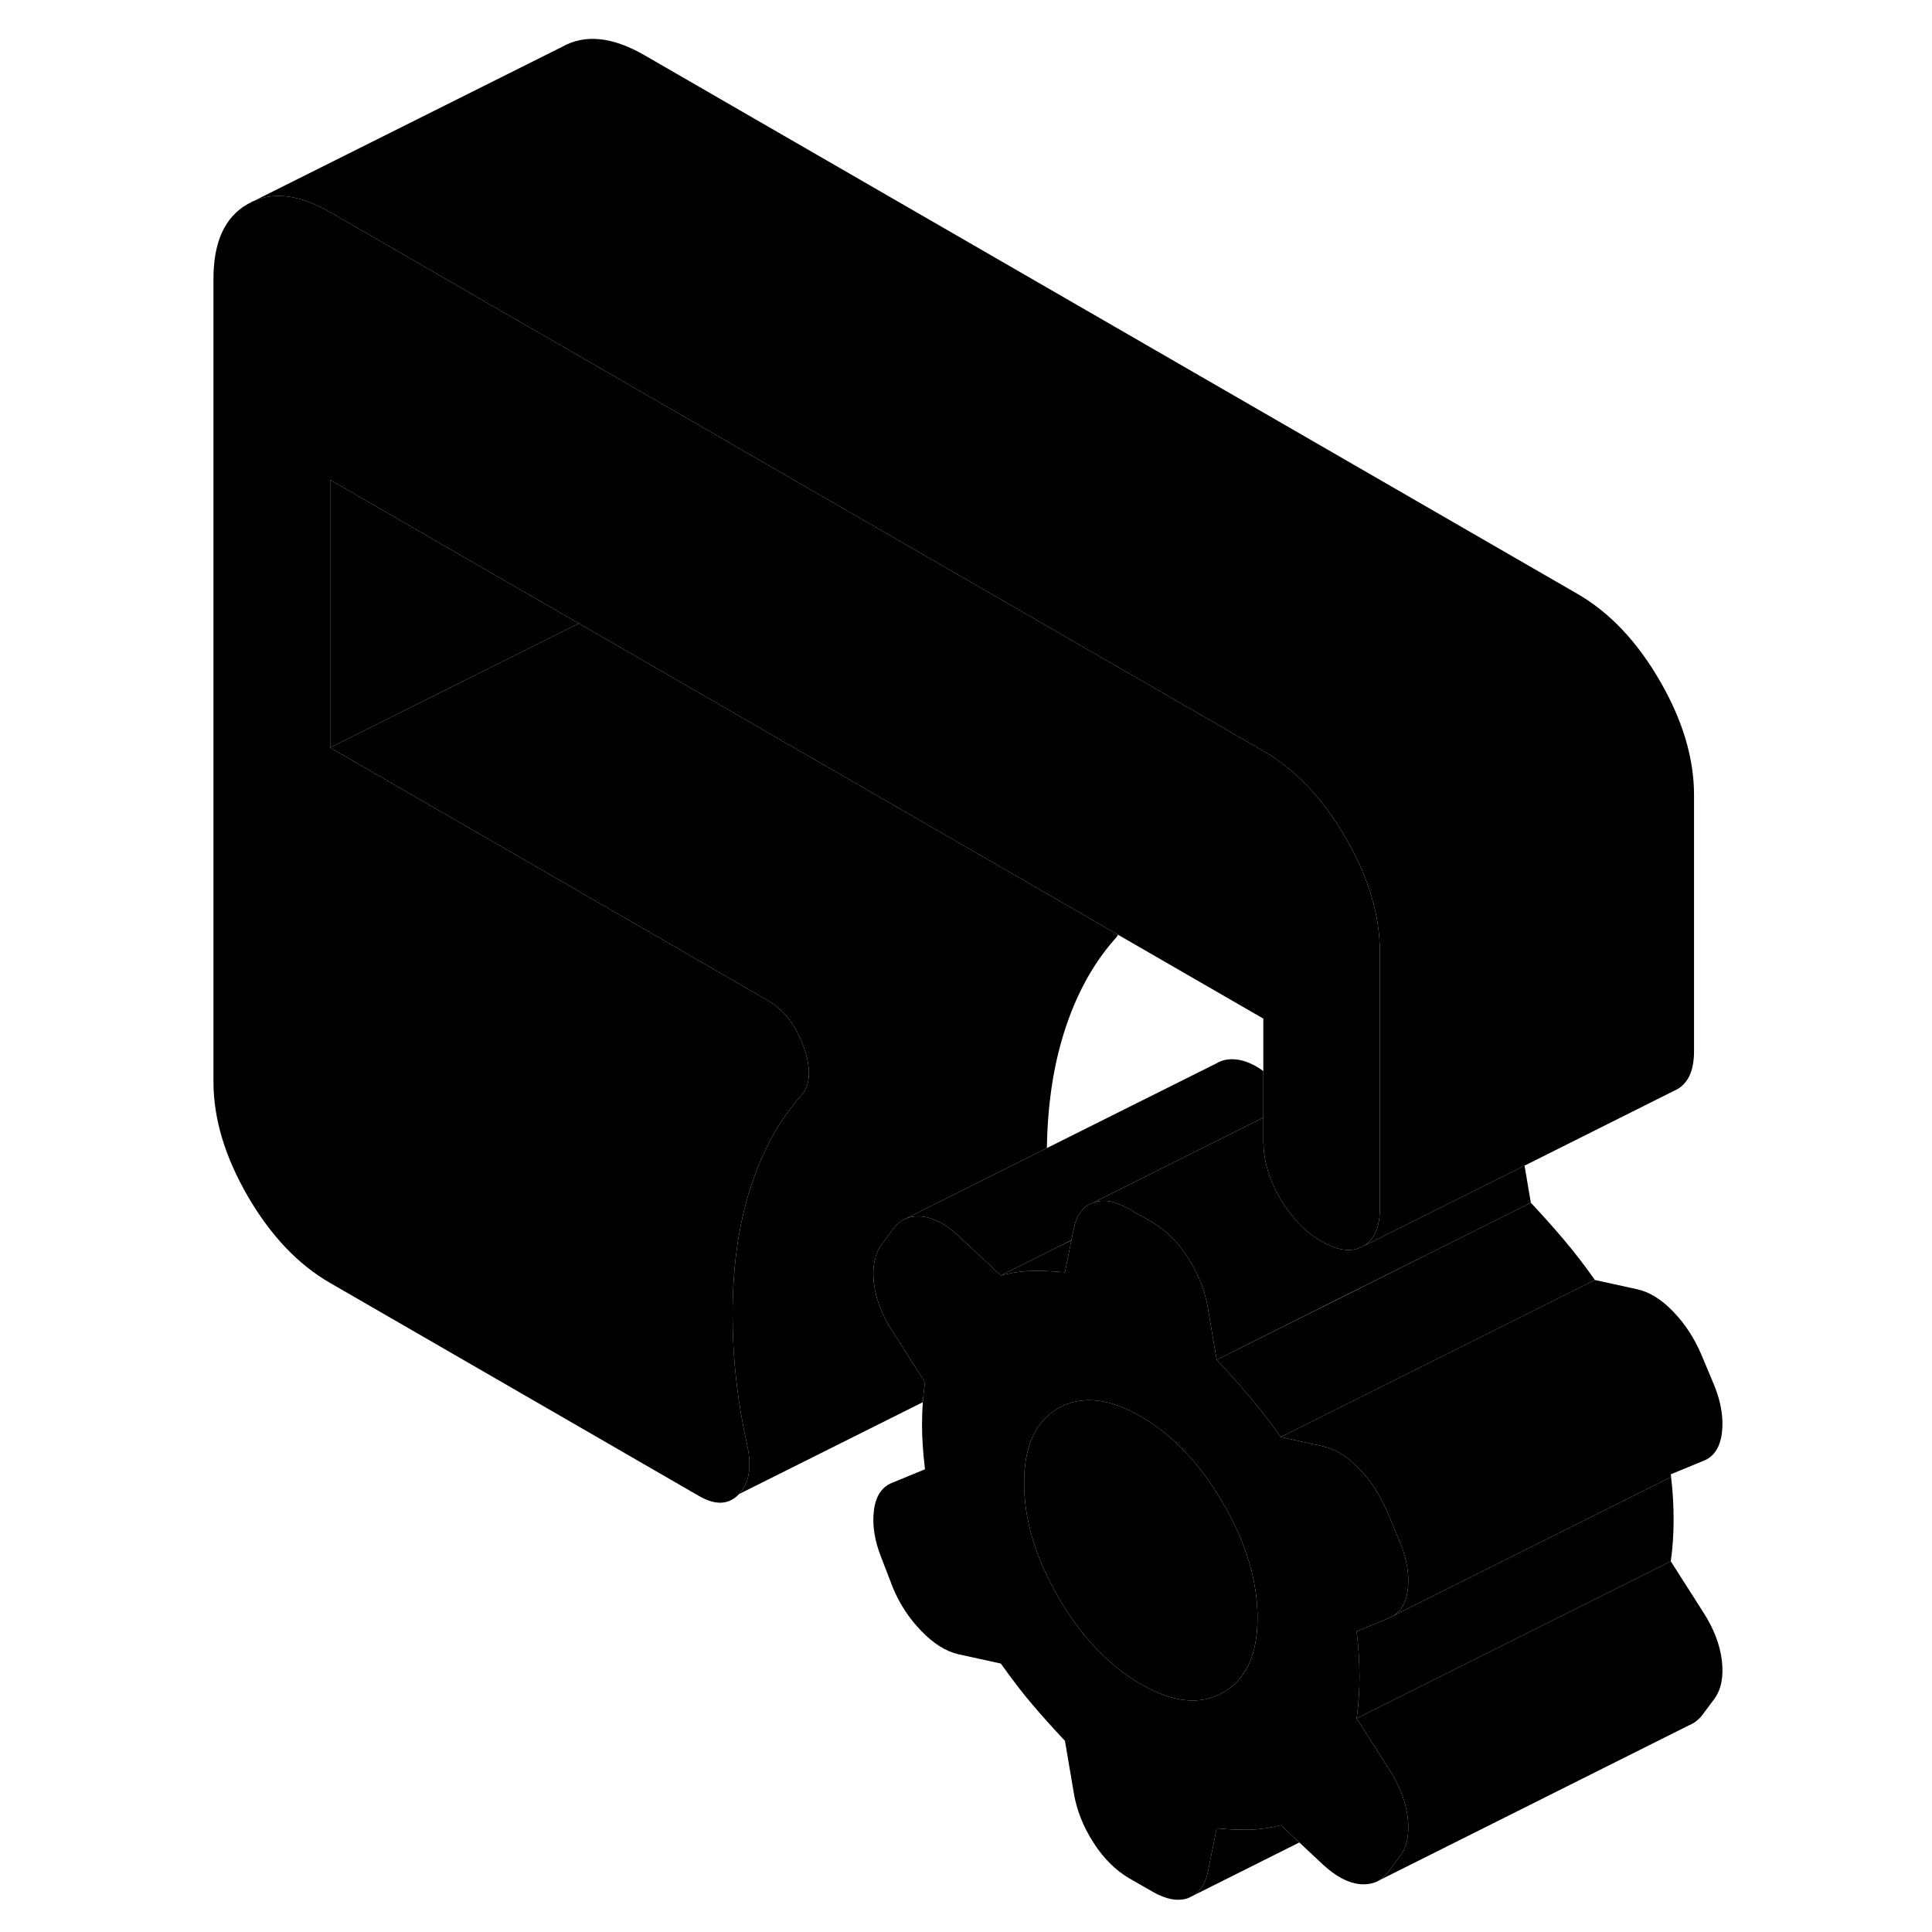 <svg width="48" height="48" viewBox="0 0 101 123" xmlns="http://www.w3.org/2000/svg" stroke-width="1px"
     stroke-linecap="round" stroke-linejoin="round">
    <path d="M78.19 114.07C77.99 113.58 77.73 113.09 77.41 112.6L75.37 109.4C75.49 108.55 75.55 107.66 75.55 106.74C75.55 105.82 75.49 104.86 75.37 103.86L77.19 103.11L77.41 103.02L77.72 102.86C78.21 102.57 78.51 102.04 78.62 101.26C78.74 100.34 78.59 99.33 78.15 98.23L77.32 96.25C76.88 95.22 76.3 94.31 75.55 93.53C74.81 92.75 74.04 92.26 73.23 92.08L70.54 91.49C69.86 90.53 69.19 89.66 68.54 88.9C67.89 88.13 67.2 87.36 66.46 86.57L66.07 84.29L65.9 83.27C65.71 82.17 65.3 81.11 64.65 80.1C64 79.08 63.24 78.32 62.37 77.82L61.02 77.05L60.89 76.97C60.02 76.47 59.26 76.33 58.61 76.56C57.96 76.79 57.54 77.35 57.36 78.23L57.21 78.95L56.8 81C56.65 80.99 56.5 80.97 56.35 80.97C55.78 80.92 55.23 80.9 54.71 80.91C54.06 80.93 53.4 81.02 52.72 81.2L50.03 78.69C49.22 77.94 48.45 77.53 47.7 77.45C47.3 77.41 46.94 77.46 46.63 77.6H46.61C46.36 77.73 46.13 77.9 45.94 78.14L45.11 79.25C44.92 79.52 44.78 79.82 44.71 80.16C44.59 80.61 44.57 81.12 44.64 81.7C44.76 82.73 45.17 83.76 45.85 84.8L47.89 88C47.83 88.42 47.78 88.84 47.75 89.27C47.72 89.73 47.7 90.19 47.7 90.66C47.7 91.53 47.76 92.43 47.87 93.37C47.88 93.43 47.88 93.48 47.89 93.54L45.85 94.38C45.17 94.63 44.76 95.21 44.64 96.14C44.52 97.06 44.67 98.07 45.11 99.17L45.85 101.09C46.28 102.12 46.88 103.04 47.66 103.84C48.43 104.64 49.22 105.14 50.03 105.32L52.72 105.91C53.4 106.87 54.06 107.74 54.71 108.5C55.36 109.27 56.06 110.04 56.8 110.83L57.36 114.13C57.54 115.23 57.96 116.29 58.61 117.3C59.26 118.32 60.02 119.07 60.89 119.58L62.37 120.43C63.24 120.93 64 121.07 64.65 120.84L65.01 120.66C65.45 120.37 65.75 119.87 65.9 119.17L66.46 116.4C67.2 116.47 67.89 116.5 68.54 116.49C69.19 116.47 69.86 116.38 70.54 116.2L71.72 117.3L73.23 118.71C74.04 119.46 74.81 119.87 75.55 119.95C75.96 119.99 76.32 119.94 76.63 119.8H76.65C76.9 119.67 77.12 119.49 77.32 119.26L78.15 118.15C78.59 117.54 78.74 116.73 78.62 115.7C78.55 115.16 78.41 114.62 78.19 114.07ZM66.87 107.75C65.42 108.58 63.67 108.4 61.63 107.22C59.59 106.04 57.84 104.2 56.38 101.69C54.93 99.18 54.2 96.76 54.2 94.41C54.2 92.06 54.93 90.48 56.38 89.65C57.84 88.82 59.59 89 61.63 90.18C63.67 91.36 65.42 93.2 66.87 95.71C68.33 98.22 69.06 100.64 69.06 102.99C69.06 105.34 68.33 106.92 66.87 107.75Z" class="pr-icon-iso-solid-stroke" stroke-linejoin="round"/>
    <path d="M69.06 102.99C69.06 105.33 68.33 106.92 66.87 107.75C65.42 108.58 63.67 108.4 61.63 107.22C59.59 106.04 57.84 104.2 56.38 101.69C54.93 99.18 54.2 96.76 54.2 94.41C54.2 92.06 54.93 90.48 56.38 89.65C57.84 88.82 59.59 89 61.63 90.18C63.67 91.36 65.42 93.2 66.87 95.71C68.33 98.22 69.06 100.64 69.06 102.99Z" class="pr-icon-iso-solid-stroke" stroke-linejoin="round"/>
    <path d="M25.85 39.69L22.59 41.32L10.02 47.6V30.55L22.59 37.81L25.85 39.69Z" class="pr-icon-iso-solid-stroke" stroke-linejoin="round"/>
    <path d="M76.85 60.62V76.92C76.85 78.13 76.5 78.93 75.79 79.34C75.07 79.74 74.19 79.64 73.14 79.04C72.09 78.43 71.21 77.51 70.49 76.28C69.82 75.13 69.47 73.98 69.44 72.84C69.43 72.77 69.43 72.7 69.43 72.63V64.85L60.18 59.51L25.85 39.69L22.59 37.81L10.02 30.55V47.6L22.59 54.86L37.86 63.68C38.92 64.28 39.69 65.3 40.19 66.72C40.68 68.14 40.59 69.19 39.91 69.86C38.57 71.39 37.53 73.3 36.79 75.59C36.78 75.63 36.76 75.67 36.75 75.71C36.01 78.05 35.64 80.71 35.64 83.69C35.64 85.04 35.71 86.42 35.87 87.82C36.02 89.22 36.26 90.62 36.57 92.01C36.87 93.39 36.7 94.43 36.05 95.12C35.4 95.81 34.55 95.85 33.5 95.24L10.02 81.68C7.97 80.5 6.23 78.66 4.77 76.15C3.32 73.64 2.59 71.22 2.59 68.87V17.74C2.59 15.4 3.32 13.81 4.77 12.99C6.23 12.16 7.97 12.33 10.02 13.51L22.59 20.77L30.02 25.06L69.43 47.81C71.47 48.99 73.22 50.83 74.67 53.34C76.13 55.85 76.85 58.28 76.85 60.62Z" class="pr-icon-iso-solid-stroke" stroke-linejoin="round"/>
    <path d="M95.55 96.74C95.55 97.66 95.49 98.55 95.37 99.4L78.85 107.66L75.37 109.4C75.49 108.55 75.55 107.66 75.55 106.74C75.55 105.82 75.49 104.86 75.37 103.86L77.19 103.11L77.41 103.02L77.72 102.86L95.39 94.03C95.5 94.97 95.55 95.87 95.55 96.74Z" class="pr-icon-iso-solid-stroke" stroke-linejoin="round"/>
    <path d="M57.21 78.96L56.8 81C56.65 80.99 56.5 80.97 56.35 80.97C55.78 80.92 55.23 80.9 54.71 80.91C54.06 80.93 53.4 81.02 52.72 81.2L56.1 79.51L57.21 78.96Z" class="pr-icon-iso-solid-stroke" stroke-linejoin="round"/>
    <path d="M69.43 68.19V71.15L65.07 73.33L58.61 76.56C57.96 76.79 57.54 77.35 57.36 78.23L57.21 78.95L56.1 79.51L52.72 81.2L50.03 78.69C49.22 77.94 48.45 77.53 47.7 77.45C47.3 77.41 46.94 77.46 46.63 77.6L55.65 73.09L66.42 67.71L66.46 67.69C66.81 67.48 67.22 67.4 67.7 67.45C68.26 67.51 68.84 67.76 69.43 68.19Z" class="pr-icon-iso-solid-stroke" stroke-linejoin="round"/>
    <path d="M86.46 76.57L80.42 79.59L74.39 82.6L66.46 86.57L66.07 84.29L65.9 83.27C65.71 82.17 65.3 81.11 64.65 80.1C64 79.08 63.24 78.32 62.37 77.82L61.02 77.05L60.89 76.97C60.02 76.47 59.26 76.33 58.61 76.56L65.07 73.33L69.43 71.15V72.63C69.43 72.7 69.43 72.77 69.44 72.84C69.47 73.98 69.82 75.13 70.49 76.28C71.21 77.51 72.09 78.43 73.14 79.04C74.19 79.64 75.07 79.74 75.79 79.34L86.06 74.21L86.46 76.57Z" class="pr-icon-iso-solid-stroke" stroke-linejoin="round"/>
    <path d="M98.62 91.26C98.49 92.19 98.09 92.77 97.41 93.02L95.37 93.86C95.38 93.92 95.38 93.97 95.39 94.03L77.72 102.86C78.21 102.57 78.51 102.04 78.62 101.26C78.74 100.34 78.59 99.33 78.15 98.23L77.32 96.25C76.88 95.22 76.3 94.31 75.55 93.53C74.81 92.75 74.04 92.26 73.23 92.08L70.54 91.49L90.54 81.49L93.23 82.08C94.04 82.26 94.81 82.75 95.55 83.53C96.3 84.31 96.88 85.22 97.32 86.25L98.15 88.23C98.59 89.33 98.74 90.34 98.62 91.26Z" class="pr-icon-iso-solid-stroke" stroke-linejoin="round"/>
    <path d="M90.54 81.49L70.54 91.49C69.86 90.53 69.19 89.66 68.54 88.9C67.89 88.13 67.2 87.36 66.46 86.57L74.39 82.61L80.42 79.59L86.46 76.57C87.2 77.36 87.89 78.13 88.54 78.9C89.19 79.66 89.86 80.53 90.54 81.49Z" class="pr-icon-iso-solid-stroke" stroke-linejoin="round"/>
    <path d="M96.85 50.62V66.92C96.85 68.13 96.5 68.93 95.79 69.34L95.57 69.45L86.06 74.21L75.79 79.34C76.5 78.93 76.85 78.13 76.85 76.92V60.62C76.85 58.28 76.13 55.85 74.67 53.34C73.22 50.83 71.47 48.99 69.43 47.81L30.02 25.06L22.59 20.77L10.02 13.51C7.97 12.33 6.23 12.16 4.77 12.99L24.77 2.99C26.23 2.16 27.97 2.33 30.02 3.51L89.43 37.81C91.47 38.99 93.22 40.83 94.67 43.34C96.13 45.85 96.85 48.28 96.85 50.62Z" class="pr-icon-iso-solid-stroke" stroke-linejoin="round"/>
    <path d="M60.18 59.51C60.11 59.64 60.02 59.75 59.91 59.86C58.55 61.42 57.49 63.37 56.75 65.71C56.06 67.89 55.69 70.35 55.65 73.09L46.63 77.6H46.61C46.36 77.73 46.13 77.9 45.94 78.14L45.11 79.25C44.92 79.52 44.78 79.82 44.71 80.16C44.59 80.61 44.57 81.12 44.64 81.7C44.76 82.73 45.17 83.76 45.85 84.8L47.89 88C47.83 88.42 47.78 88.84 47.75 89.27L36.05 95.12C36.7 94.43 36.87 93.39 36.57 92.01C36.26 90.62 36.02 89.22 35.87 87.82C35.71 86.42 35.64 85.04 35.64 83.69C35.64 80.71 36.01 78.05 36.75 75.71C36.76 75.67 36.78 75.63 36.79 75.59C37.53 73.3 38.57 71.39 39.91 69.86C40.59 69.19 40.68 68.14 40.19 66.72C39.69 65.3 38.92 64.28 37.86 63.68L22.59 54.86L10.02 47.6L22.59 41.32L25.85 39.69L60.18 59.51Z" class="pr-icon-iso-solid-stroke" stroke-linejoin="round"/>
    <path d="M97.41 93.02L95.39 94.03" class="pr-icon-iso-solid-stroke" stroke-linejoin="round"/>
    <path d="M98.15 108.15L97.32 109.26C97.09 109.53 96.83 109.72 96.53 109.84L76.65 119.79C76.9 119.67 77.12 119.49 77.32 119.26L78.15 118.15C78.59 117.54 78.74 116.73 78.62 115.7C78.55 115.16 78.41 114.62 78.19 114.07C77.99 113.58 77.73 113.09 77.41 112.6L75.37 109.4L78.85 107.66L95.37 99.4L97.41 102.6C98.09 103.64 98.49 104.67 98.62 105.7C98.74 106.73 98.59 107.54 98.15 108.15Z" class="pr-icon-iso-solid-stroke" stroke-linejoin="round"/>
    <path d="M71.72 117.3L65.01 120.66C65.45 120.37 65.75 119.87 65.9 119.17L66.46 116.4C67.2 116.47 67.89 116.5 68.54 116.49C69.19 116.47 69.86 116.38 70.54 116.2L71.72 117.3Z" class="pr-icon-iso-solid-stroke" stroke-linejoin="round"/>
    <path d="M47.87 93.37L45.85 94.38" class="pr-icon-iso-solid-stroke" stroke-linejoin="round"/>
</svg>